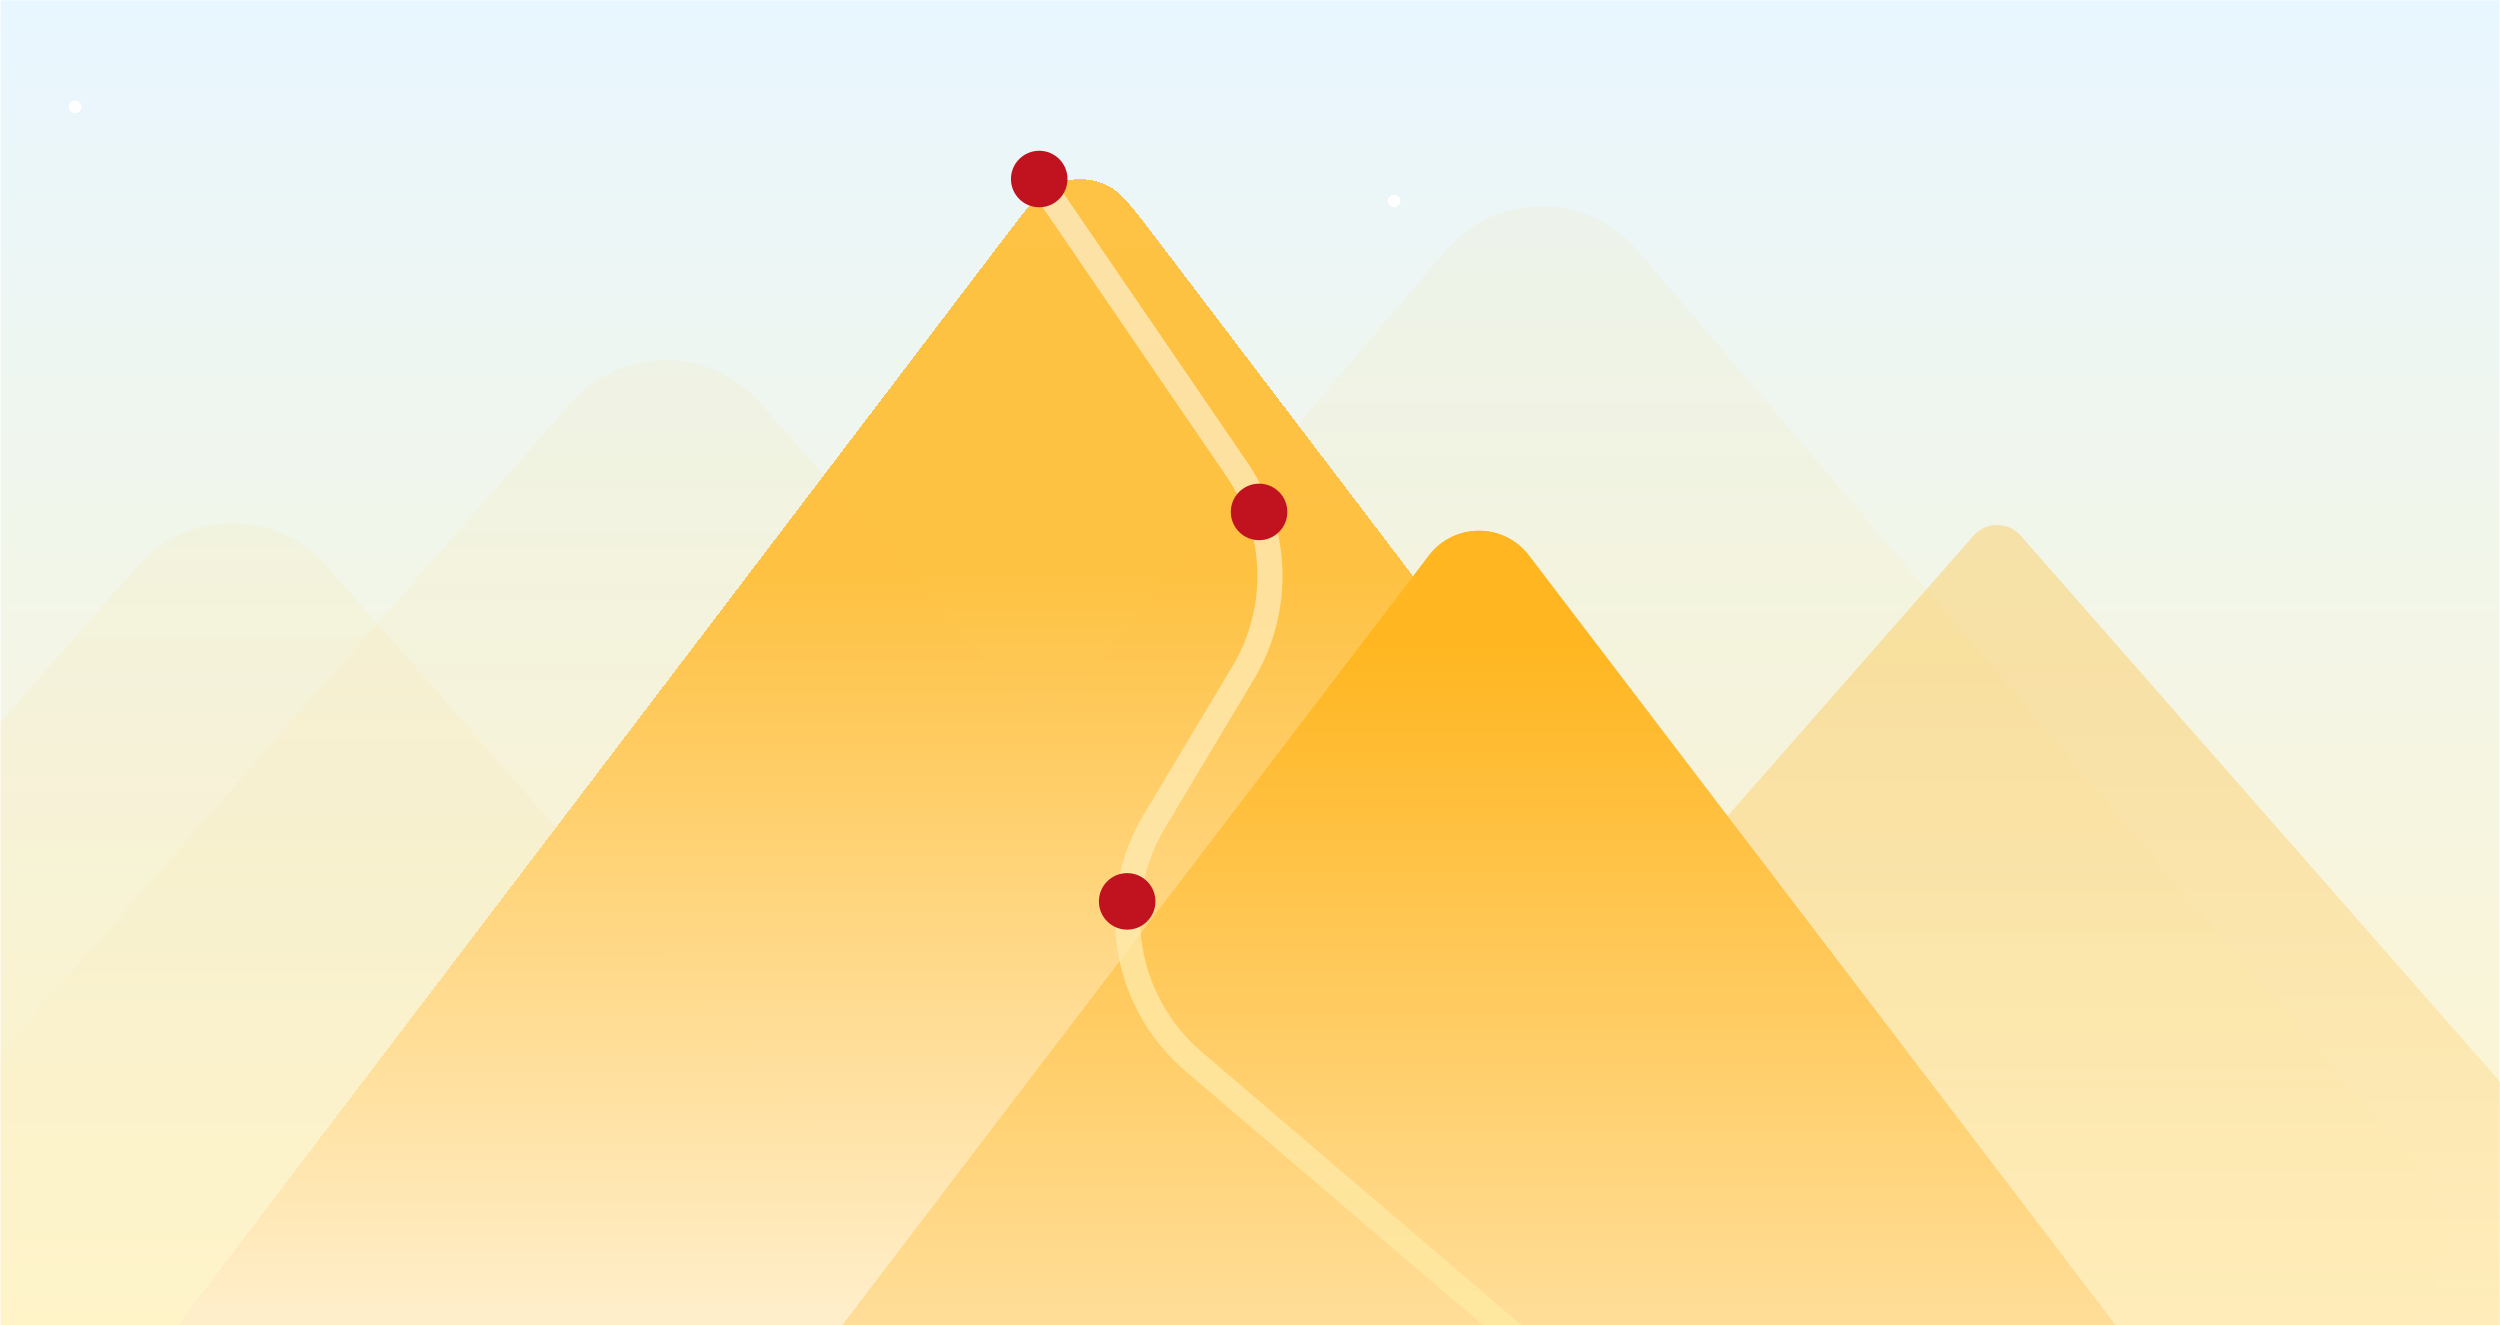 <svg width="398" height="211" viewBox="0 0 398 211" fill="none" xmlns="http://www.w3.org/2000/svg">
<g clip-path="url(#clip0_539_750)">
<path d="M0.104 0.055H397.896V210.945H0.104V0.055Z" fill="url(#paint0_linear_539_750)"/>
<path d="M11.945 17H11.955" stroke="white" stroke-width="2" stroke-linecap="round" stroke-linejoin="round"/>
<g opacity="0.06" filter="url(#filter0_d_539_750)">
<path d="M227.219 35.879C235.205 26.502 249.686 26.502 257.672 35.879L381.079 180.782C392.138 193.768 382.909 213.75 365.852 213.75H119.039C101.981 213.75 92.753 193.768 103.812 180.782L227.219 35.879Z" fill="url(#paint1_linear_539_750)"/>
</g>
<g opacity="0.33" filter="url(#filter1_d_539_750)">
<path d="M311.187 81.282C313.179 79.013 316.712 79.013 318.703 81.282L455.754 237.452C458.589 240.683 456.295 245.75 451.995 245.75H177.895C173.596 245.75 171.301 240.683 174.137 237.452L311.187 81.282Z" fill="url(#paint2_linear_539_750)"/>
</g>
<g opacity="0.06" filter="url(#filter2_d_539_750)">
<path d="M18.913 86.129C26.879 77.052 41.012 77.052 48.978 86.129L152.907 204.558C164.25 217.484 155.072 237.75 137.875 237.75H-69.984C-87.181 237.75 -96.36 217.484 -85.017 204.558L18.913 86.129Z" fill="url(#paint3_linear_539_750)"/>
</g>
<g opacity="0.06" filter="url(#filter3_d_539_750)">
<path d="M87.913 60.13C95.879 51.052 110.012 51.052 117.978 60.13L221.907 178.558C233.25 191.484 224.072 211.75 206.875 211.75H-0.984C-18.181 211.75 -27.36 191.484 -16.017 178.558L87.913 60.13Z" fill="url(#paint4_linear_539_750)"/>
</g>
<g filter="url(#filter4_d_539_750)">
<path d="M155.004 33.709C158.603 28.974 160.403 26.607 162.502 25.566C165.302 24.177 168.589 24.177 171.388 25.566C173.488 26.607 175.288 28.974 178.887 33.709L335.643 239.923C340.859 246.785 343.468 250.217 343.738 253.054C344.097 256.836 342.282 260.495 339.054 262.498C336.632 264 332.322 264 323.701 264H10.19C1.569 264 -2.741 264 -5.163 262.498C-8.392 260.495 -10.207 256.836 -9.847 253.054C-9.577 250.217 -6.969 246.785 -1.752 239.923L155.004 33.709Z" fill="url(#paint5_linear_539_750)" fill-opacity="0.95" shape-rendering="crispEdges"/>
</g>
<g filter="url(#filter5_d_539_750)">
<path d="M224.492 84.436C228.494 79.185 236.397 79.185 240.399 84.436L348.81 226.689C353.826 233.271 349.132 242.75 340.856 242.75H124.035C115.759 242.75 111.065 233.271 116.081 226.689L224.492 84.436Z" fill="url(#paint6_linear_539_750)"/>
</g>
<g filter="url(#filter6_d_539_750)">
<path d="M224.492 84.436C228.494 79.185 236.397 79.185 240.399 84.436L348.81 226.689C353.826 233.271 349.132 242.75 340.856 242.75H124.035C115.759 242.75 111.065 233.271 116.081 226.689L224.492 84.436Z" fill="url(#paint7_linear_539_750)"/>
</g>
<path opacity="0.7" d="M264.945 233L190.011 168.985C178.884 159.48 176.239 143.333 183.752 130.775L197.919 107.092C203.926 97.05 203.546 84.431 196.945 74.769L162.945 25" stroke="url(#paint8_linear_539_750)" stroke-width="4"/>
<circle cx="165.445" cy="28.5" r="4.5" fill="#C1121F"/>
<circle cx="200.445" cy="81.5" r="4.5" fill="#C1121F"/>
<circle cx="179.445" cy="143.5" r="4.5" fill="#C1121F"/>
<path d="M221.945 32H221.955" stroke="white" stroke-width="2" stroke-linecap="round" stroke-linejoin="round"/>
</g>
<defs>
<filter id="filter0_d_539_750" x="98" y="28.846" width="294.891" height="192.904" filterUnits="userSpaceOnUse" color-interpolation-filters="sRGB">
<feFlood flood-opacity="0" result="BackgroundImageFix"/>
<feColorMatrix in="SourceAlpha" type="matrix" values="0 0 0 0 0 0 0 0 0 0 0 0 0 0 0 0 0 0 127 0" result="hardAlpha"/>
<feOffset dx="3" dy="4"/>
<feGaussianBlur stdDeviation="2"/>
<feComposite in2="hardAlpha" operator="out"/>
<feColorMatrix type="matrix" values="0 0 0 0 0 0 0 0 0 0 0 0 0 0 0 0 0 0 0.25 0"/>
<feBlend mode="normal" in2="BackgroundImageFix" result="effect1_dropShadow_539_750"/>
<feBlend mode="normal" in="SourceGraphic" in2="effect1_dropShadow_539_750" result="shape"/>
</filter>
<filter id="filter1_d_539_750" x="171.885" y="79.58" width="292.12" height="174.17" filterUnits="userSpaceOnUse" color-interpolation-filters="sRGB">
<feFlood flood-opacity="0" result="BackgroundImageFix"/>
<feColorMatrix in="SourceAlpha" type="matrix" values="0 0 0 0 0 0 0 0 0 0 0 0 0 0 0 0 0 0 127 0" result="hardAlpha"/>
<feOffset dx="3" dy="4"/>
<feGaussianBlur stdDeviation="2"/>
<feComposite in2="hardAlpha" operator="out"/>
<feColorMatrix type="matrix" values="0 0 0 0 0 0 0 0 0 0 0 0 0 0 0 0 0 0 0.25 0"/>
<feBlend mode="normal" in2="BackgroundImageFix" result="effect1_dropShadow_539_750"/>
<feBlend mode="normal" in="SourceGraphic" in2="effect1_dropShadow_539_750" result="shape"/>
</filter>
<filter id="filter2_d_539_750" x="-91.023" y="79.322" width="255.938" height="166.429" filterUnits="userSpaceOnUse" color-interpolation-filters="sRGB">
<feFlood flood-opacity="0" result="BackgroundImageFix"/>
<feColorMatrix in="SourceAlpha" type="matrix" values="0 0 0 0 0 0 0 0 0 0 0 0 0 0 0 0 0 0 127 0" result="hardAlpha"/>
<feOffset dx="3" dy="4"/>
<feGaussianBlur stdDeviation="2"/>
<feComposite in2="hardAlpha" operator="out"/>
<feColorMatrix type="matrix" values="0 0 0 0 0 0 0 0 0 0 0 0 0 0 0 0 0 0 0.25 0"/>
<feBlend mode="normal" in2="BackgroundImageFix" result="effect1_dropShadow_539_750"/>
<feBlend mode="normal" in="SourceGraphic" in2="effect1_dropShadow_539_750" result="shape"/>
</filter>
<filter id="filter3_d_539_750" x="-22.023" y="53.322" width="255.938" height="166.429" filterUnits="userSpaceOnUse" color-interpolation-filters="sRGB">
<feFlood flood-opacity="0" result="BackgroundImageFix"/>
<feColorMatrix in="SourceAlpha" type="matrix" values="0 0 0 0 0 0 0 0 0 0 0 0 0 0 0 0 0 0 127 0" result="hardAlpha"/>
<feOffset dx="3" dy="4"/>
<feGaussianBlur stdDeviation="2"/>
<feComposite in2="hardAlpha" operator="out"/>
<feColorMatrix type="matrix" values="0 0 0 0 0 0 0 0 0 0 0 0 0 0 0 0 0 0 0.25 0"/>
<feBlend mode="normal" in2="BackgroundImageFix" result="effect1_dropShadow_539_750"/>
<feBlend mode="normal" in="SourceGraphic" in2="effect1_dropShadow_539_750" result="shape"/>
</filter>
<filter id="filter4_d_539_750" x="-9.892" y="24.524" width="362.675" height="247.476" filterUnits="userSpaceOnUse" color-interpolation-filters="sRGB">
<feFlood flood-opacity="0" result="BackgroundImageFix"/>
<feColorMatrix in="SourceAlpha" type="matrix" values="0 0 0 0 0 0 0 0 0 0 0 0 0 0 0 0 0 0 127 0" result="hardAlpha"/>
<feOffset dx="5" dy="4"/>
<feGaussianBlur stdDeviation="2"/>
<feComposite in2="hardAlpha" operator="out"/>
<feColorMatrix type="matrix" values="0 0 0 0 0 0 0 0 0 0 0 0 0 0 0 0 0 0 0.25 0"/>
<feBlend mode="normal" in2="BackgroundImageFix" result="effect1_dropShadow_539_750"/>
<feBlend mode="normal" in="SourceGraphic" in2="effect1_dropShadow_539_750" result="shape"/>
</filter>
<filter id="filter5_d_539_750" x="113.016" y="80.498" width="244.858" height="170.252" filterUnits="userSpaceOnUse" color-interpolation-filters="sRGB">
<feFlood flood-opacity="0" result="BackgroundImageFix"/>
<feColorMatrix in="SourceAlpha" type="matrix" values="0 0 0 0 0 0 0 0 0 0 0 0 0 0 0 0 0 0 127 0" result="hardAlpha"/>
<feOffset dx="3" dy="4"/>
<feGaussianBlur stdDeviation="2"/>
<feComposite in2="hardAlpha" operator="out"/>
<feColorMatrix type="matrix" values="0 0 0 0 0 0 0 0 0 0 0 0 0 0 0 0 0 0 0.25 0"/>
<feBlend mode="normal" in2="BackgroundImageFix" result="effect1_dropShadow_539_750"/>
<feBlend mode="normal" in="SourceGraphic" in2="effect1_dropShadow_539_750" result="shape"/>
</filter>
<filter id="filter6_d_539_750" x="113.016" y="80.498" width="244.858" height="170.252" filterUnits="userSpaceOnUse" color-interpolation-filters="sRGB">
<feFlood flood-opacity="0" result="BackgroundImageFix"/>
<feColorMatrix in="SourceAlpha" type="matrix" values="0 0 0 0 0 0 0 0 0 0 0 0 0 0 0 0 0 0 127 0" result="hardAlpha"/>
<feOffset dx="3" dy="4"/>
<feGaussianBlur stdDeviation="2"/>
<feComposite in2="hardAlpha" operator="out"/>
<feColorMatrix type="matrix" values="0 0 0 0 0 0 0 0 0 0 0 0 0 0 0 0 0 0 0.25 0"/>
<feBlend mode="normal" in2="BackgroundImageFix" result="effect1_dropShadow_539_750"/>
<feBlend mode="normal" in="SourceGraphic" in2="effect1_dropShadow_539_750" result="shape"/>
</filter>
<linearGradient id="paint0_linear_539_750" x1="199" y1="0.055" x2="199" y2="210.945" gradientUnits="userSpaceOnUse">
<stop stop-color="#E8F6FF"/>
<stop offset="1" stop-color="#FFF5CC"/>
</linearGradient>
<linearGradient id="paint1_linear_539_750" x1="242.445" y1="18" x2="242.445" y2="279" gradientUnits="userSpaceOnUse">
<stop offset="0.106" stop-color="#FFB620"/>
<stop offset="1" stop-color="white"/>
</linearGradient>
<linearGradient id="paint2_linear_539_750" x1="314.945" y1="77" x2="314.945" y2="302" gradientUnits="userSpaceOnUse">
<stop offset="0.106" stop-color="#FFB620"/>
<stop offset="1" stop-color="white"/>
</linearGradient>
<linearGradient id="paint3_linear_539_750" x1="33.945" y1="69" x2="33.945" y2="294" gradientUnits="userSpaceOnUse">
<stop offset="0.106" stop-color="#FFB620"/>
<stop offset="1" stop-color="white"/>
</linearGradient>
<linearGradient id="paint4_linear_539_750" x1="102.945" y1="43" x2="102.945" y2="268" gradientUnits="userSpaceOnUse">
<stop offset="0.106" stop-color="#FFB620"/>
<stop offset="1" stop-color="white"/>
</linearGradient>
<linearGradient id="paint5_linear_539_750" x1="166.945" y1="18" x2="166.945" y2="264" gradientUnits="userSpaceOnUse">
<stop offset="0.284" stop-color="#FFBF3A"/>
<stop offset="0.76" stop-color="#FFEECA"/>
</linearGradient>
<linearGradient id="paint6_linear_539_750" x1="232.445" y1="74" x2="232.445" y2="299" gradientUnits="userSpaceOnUse">
<stop offset="0.106" stop-color="#FFB620"/>
<stop offset="1" stop-color="white"/>
</linearGradient>
<linearGradient id="paint7_linear_539_750" x1="232.445" y1="74" x2="232.445" y2="299" gradientUnits="userSpaceOnUse">
<stop offset="0.106" stop-color="#FFB620"/>
<stop offset="1" stop-color="white"/>
</linearGradient>
<linearGradient id="paint8_linear_539_750" x1="213.945" y1="25" x2="213.945" y2="233" gradientUnits="userSpaceOnUse">
<stop stop-color="#FDF0D5"/>
<stop offset="1" stop-color="#FFEB9C"/>
</linearGradient>
<clipPath id="clip0_539_750">
<rect width="398" height="211" fill="white"/>
</clipPath>
</defs>
</svg>
